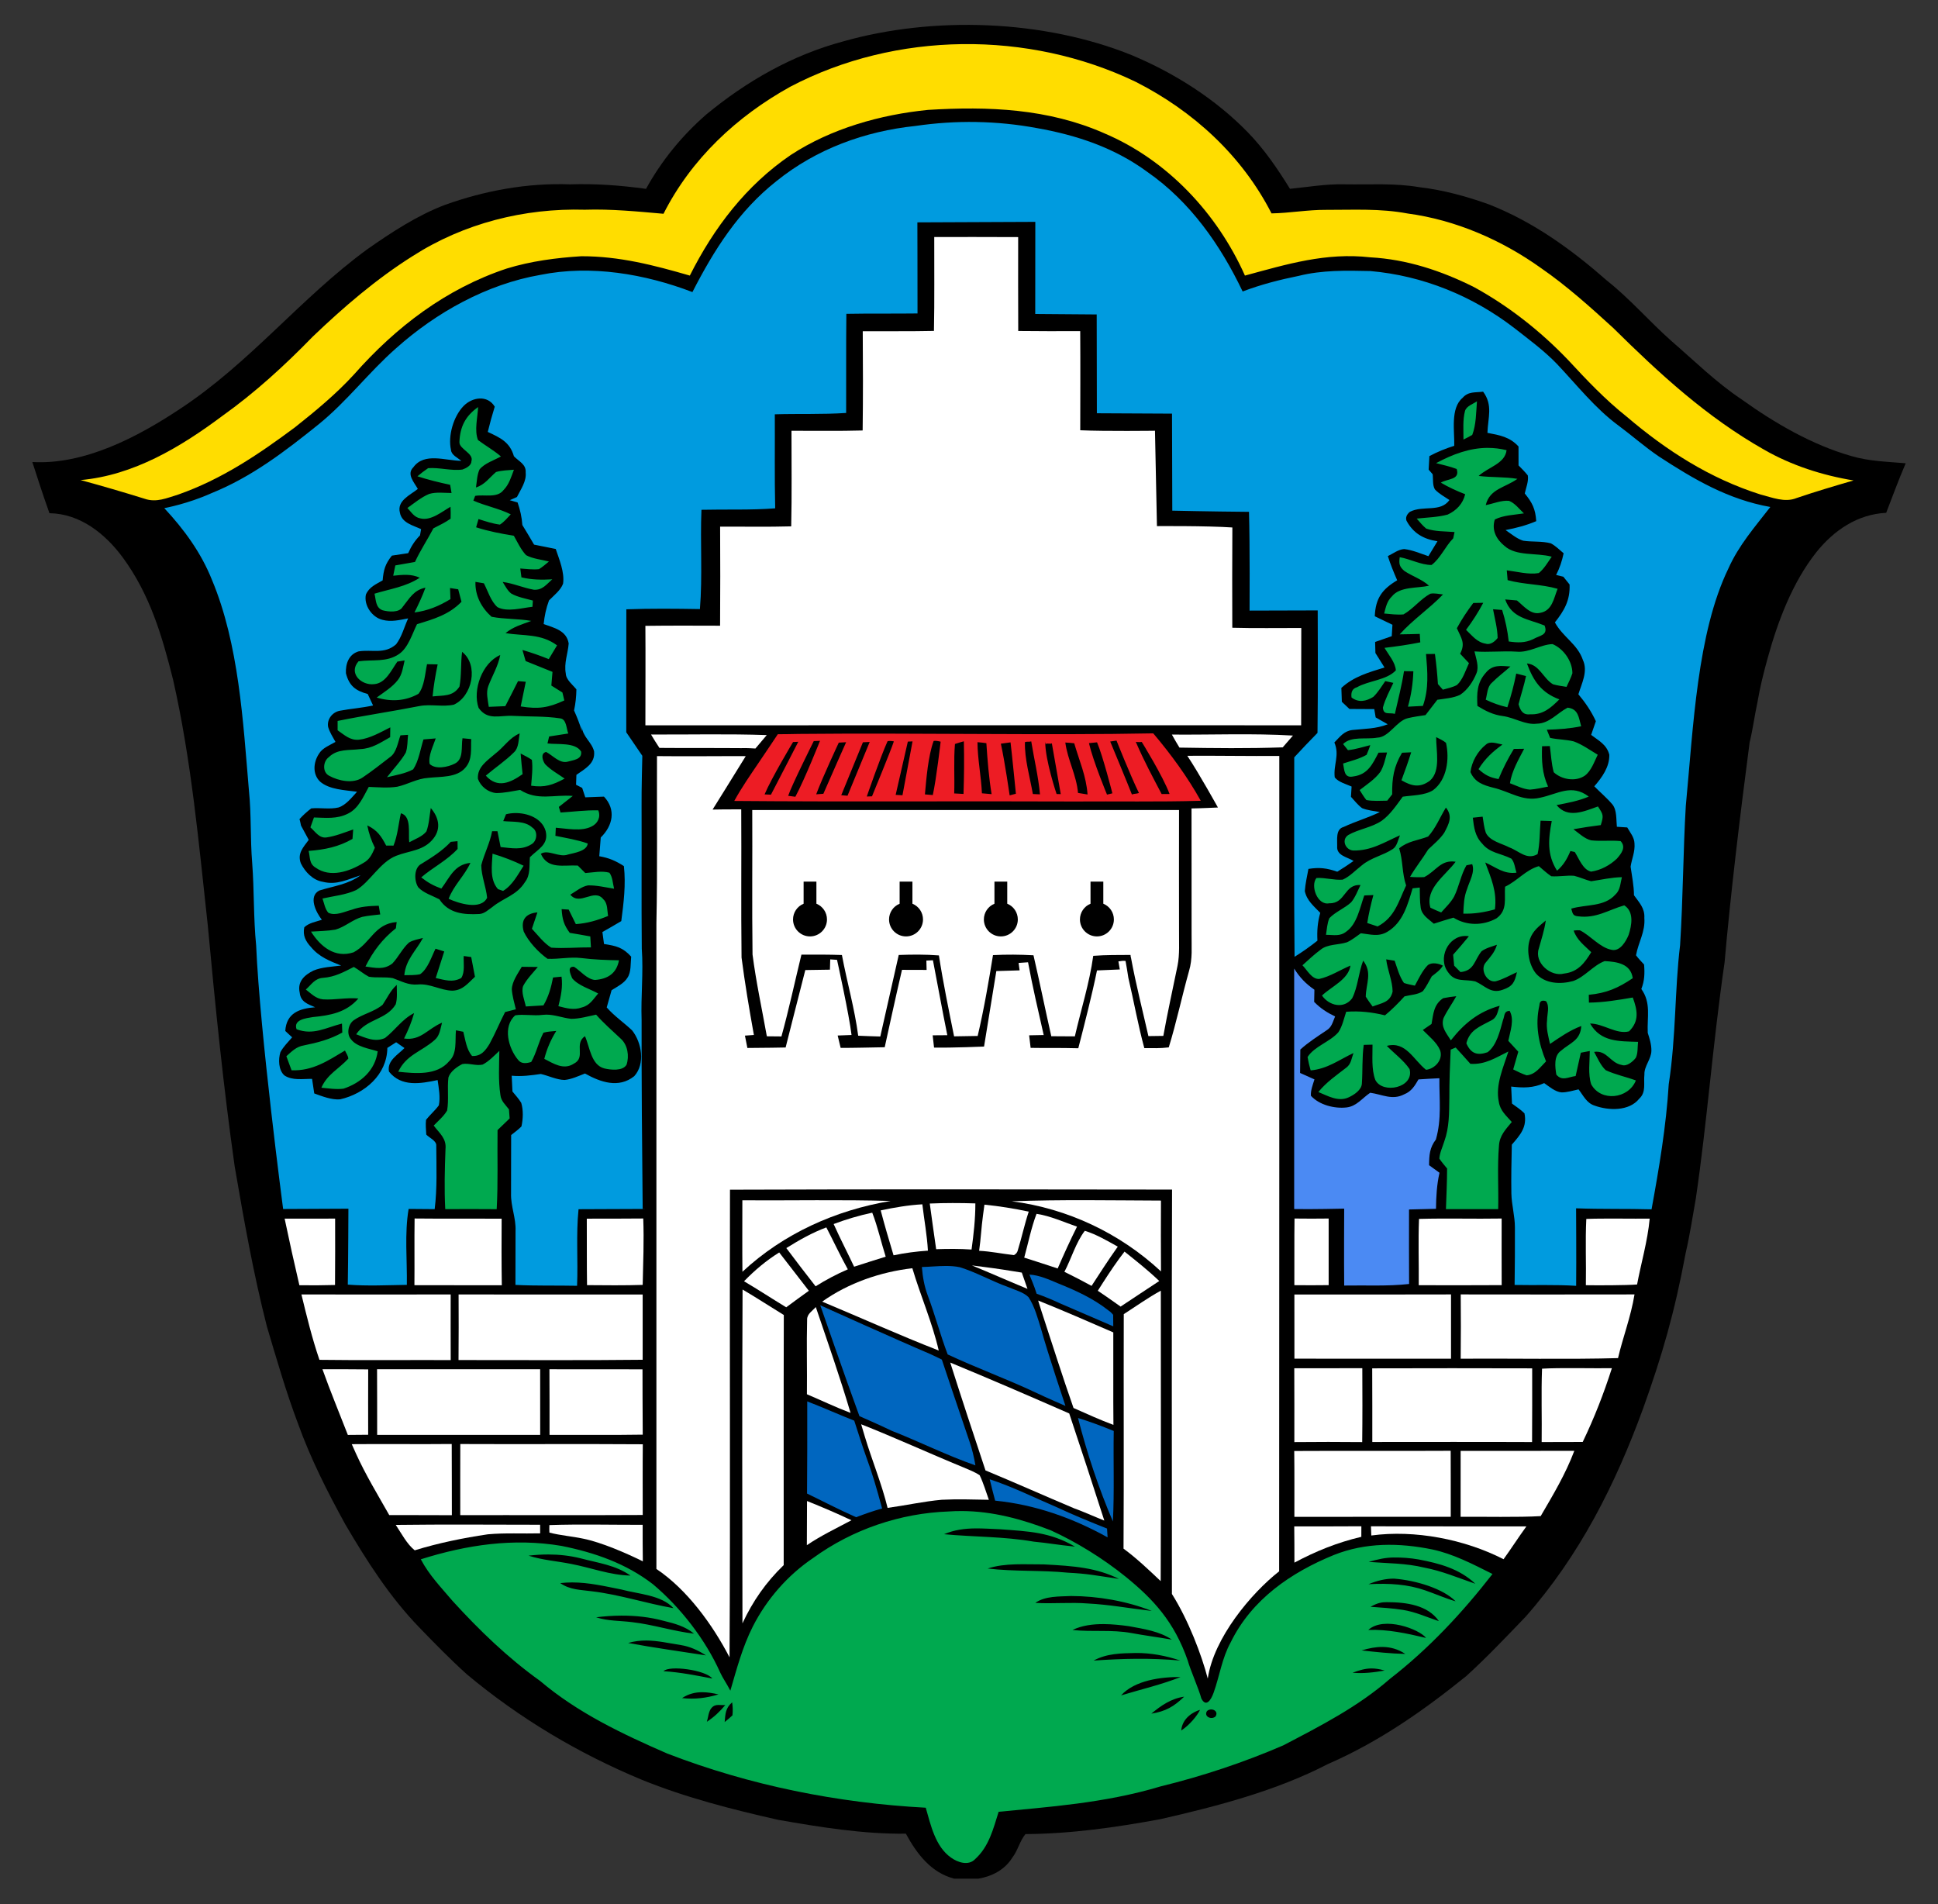 <?xml version="1.0" encoding="UTF-8"?>
<svg width="570pt" height="560pt" version="1.1" viewBox="0 0 570 560" xmlns="http://www.w3.org/2000/svg"><rect x="0" y="0" width="570" height="560" fill="#333333" stroke="none"/><path d="m332.92 16.246c12.552 5.261 24.546 12.87 34.065 22.647 4.893 5.033 8.732 10.692 12.422 16.639 5.351-0.537 10.592-1.452 16.003-1.323 7.509 0.129 14.63-0.418 22.07 0.845 7.091 0.835 13.964 2.715 20.658 5.142 12.979 5.152 23.999 13.129 34.423 22.269 6.843 5.42 12.482 12.005 18.997 17.793 6.873 5.938 13.039 12.084 20.667 17.196 9.767 6.992 20.707 13.377 32.314 16.679 5.261 1.552 10.553 1.641 15.963 2.119-2.168 5.038-3.997 10.064-5.739 14.571-8.454 0.418-15.366 5.142-20.528 11.567-7.042 8.882-11.368 20.369-14.342 31.2-1.174 4.247-2.238 8.484-2.974 12.83-0.855 3.958-1.363 8.006-2.327 11.945-2.844 21.689-5.629 44.869-7.36 64.658-3.608 25.006-5.095 46.64-8.474 69.561-0.955 5.351-1.74 10.622-2.964 15.903-3.282 17.647-6.983 30.308-12.512 45.721-8.175 22.418-18.708 43.274-34.582 61.286-5.679 5.908-11.358 11.905-17.425 17.425-12.681 10.244-25.72 19.365-40.738 25.899-15.187 7.877-32.712 12.442-49.341 16.222-13.099 2.407-26.227 4.287-39.584 4.366-1.641 1.949-2.248 4.834-3.859 6.912-2.228 3.58-5.908 5.5-9.986 6.196h-7.141c-6.823-1.79-10.99-7.33-14.193-13.228-12.472 0.159-25.302-1.929-37.585-4.078-13.546-3.063-27.182-6.534-40.072-11.776-18.599-7.718-36.024-18.092-51.48-31.031-4.873-4.396-9.478-9.1-14.034-13.825-8.683-8.991-15.396-19.514-21.692-30.245-5.242-9.528-10.234-19.365-13.904-29.609-3.541-9.349-6.306-19.007-9.16-28.584-3.968-15.466-6.753-31.28-9.468-47.014-3.342-23.572-5.719-47.213-7.917-70.914-2.675-24.338-4.784-48.327-10.204-72.276-3.252-12.969-6.793-25.044-14.809-35.984-5.162-6.972-12.492-12.87-21.563-13.019-1.936-5.453-3.364-9.849-5.033-15.048 15.277 0.865 30.872-7.3 43.274-15.525 20.757-13.596 35.676-32.782 55.289-47.084 7.052-4.943 14.71-9.956 22.776-13.009 11.796-4.227 24.248-6.505 36.8-6.047 7.599-0.249 14.839 0.298 22.358 1.323 4.575-8.305 10.602-15.675 17.743-21.891 11.885-9.797 25.252-17.445 40.181-21.453 26.507-7.531 59.014-6.467 84.987 4.048z" stroke-width=".995"/><path d="m333.96 24.03c16.96 8.58 31.32 21.71 40.02 38.73 5.37-0.09 10.65-1.08 16.03-1.04 8.21 0.02 15.88-0.45 23.99 1.07 14.09 1.88 27.7 7.8 39.22 16.04 7.51 5.18 14.49 11.45 21.24 17.61 13.73 13.56 27.45 26.2 44.37 35.8 8.08 4.64 17.17 7.56 26.33 9.06-5.61 1.63-11.2 3.29-16.74 5.17-3.5 1.43-7.19-0.17-10.64-1.04-14.8-4.69-27.57-12.85-39.32-22.87-6.32-5.01-11.81-10.81-17.28-16.72-8.06-8.42-17.43-15.82-27.66-21.41-9.58-4.8-19.73-8.16-30.5-8.75-13.07-1.48-24.49 2.02-36.86 5.37-8.14-18.26-22.81-33.99-41.37-41.85-16.48-7.27-34.1-7.97-51.82-6.88-14.02 1.39-28.51 5.48-40.38 13.25-13.15 8.95-22.61 21.39-29.7 35.48-10.61-3.07-20.69-5.7-31.88-5.69-7.38 0.46-14.89 1.44-21.97 3.62-17.82 5.91-32.58 17.18-44.9 31.13-5.25 5.74-11.33 10.77-17.42 15.59-10.8 8.03-21.49 15.24-34.29 19.75-3.35 1.01-6.43 2.46-9.94 1.22-6.24-1.94-12.49-3.77-18.79-5.48 15.57-1.37 29.44-9.71 41.69-18.86 9.67-6.9 18.34-14.84 26.61-23.34 9.05-8.66 18.73-16.98 29.35-23.66 15.04-9.66 32.85-14.16 50.66-13.65 7.79-0.25 15.41 0.52 23.14 1.19 8.2-16.19 21.56-28.66 37.33-37.39 31.04-16.28 69.94-16.58 101.48-1.45z" fill="#fd0"/><path d="m287.16 35.877c-5.975-0.1-11.961 0.293-17.896 1.163-14.88 1.55-29.19 6.771-40.9 16.23-11.11 8.76-18.34 20.199-24.71 32.629-14-5.35-29.87-8.06-44.71-5.06-15.74 2.73-30.639 11.029-42.469 21.599-8.08 7.1-14.38 15.57-22.74 22.34-9.89 7.96-19.73 15.51-31.62 20.3-6.916 3.102-13.482 4.296-13.79 4.371 5.82 6.25 10.81 13.07 14 21.05 7.94 18.91 9.17 41.709 10.89 61.989 0.74 7.1 0.371 14.211 0.961 21.321 0.61 8.06 0.36 16.139 1.16 24.189 1.12 26 7.939 77.571 7.939 77.571l19.2-0.091s-0.05 15.14-0.18 22.33c5.8 0.46 11.57 0.15 17.37 0.07 0.11-7.38-0.71-15.03 0.52-22.33 2.55 0.03 5.111 0.04 7.661 0.06 0.77-6.15 0.509-12.45 0.469-18.64 0.15-1.44-2.09-2.36-2.94-3.29-0.08-1.42-0.239-2.91-0.069-4.34 1.16-1.47 2.649-2.729 3.759-4.25 0.5-2.36-0.02-5.07-0.35-7.44-5.01 1.05-10.679 2.09-14.309-2.49-0.63-3.23 2.639-4.94 4.559-6.93-0.82-0.56-1.639-1.129-2.449-1.699-0.87 0.55-1.73 1.1-2.59 1.66-0.09 7.89-6.68 13.49-13.9 15.13-2.52 0.2-5.251-0.9-7.601-1.74-0.21-1.43-0.419-2.85-0.639-4.28-2.71-0.04-5.8 0.55-8.14-1.02-1.77-1.58-1.82-4.75-1.17-6.85 0.87-1.6 2.26-2.971 3.45-4.351-0.67-0.62-1.35-1.241-2.02-1.871 0.33-5.27 4.15-6.61 8.77-6.97-2.14-0.93-4.249-1.57-4.519-4.27-0.76-3.27 1.379-5.22 4.039-6.52 2.48-1.04 5.5-1.139 8.15-1.469-3.35-1.34-6.489-2.55-8.849-5.42-1.61-1.73-2.501-3.43-2.001-5.84 1.36-1.31 3.401-1.62 5.171-2.21-1.7-2.16-4.08-6.85-0.771-8.6 4.3-1.35 8.4-1.75 12.18-4.5-3.74 1.21-7.081 2.971-11.111 1.931-2.91-0.45-5.229-2.89-6.479-5.43-1.1-2.94 0.73-4.72 2.32-6.91-0.76-1.39-1.52-2.791-2.271-4.191-0.183-0.766-0.229-1.248-0.45-1.9 1.07-1.18 2.22-2.23 3.46-3.16 2.59-0.26 5.48 0.34 8.02-0.27 2.23-0.73 3.899-2.95 5.449-4.63-3.49-0.48-8.13-0.58-10.9-3-2.24-2.19-1.95-5.631-0.34-8.101 0.99-1.76 3.22-2.569 4.9-3.549-0.78-1.41-1.709-2.84-2.159-4.39-0.42-2.24 1.22-4.34 3.39-4.769 3.25-0.63 6.57-0.82 9.82-1.57-0.52-1.12-1.04-2.24-1.57-3.36-3.59-0.97-5.47-2.42-6.41-6.11-0.14-2.77 0.84-5.581 3.74-6.431 3.98-0.62 7.6 0.931 11.02-2.079 1.67-2.18 2.401-5.13 3.541-7.62-2.5 0.47-4.991 1.109-7.531 0.429-3.09-0.73-5.55-4.29-4.9-7.43 1-2.28 2.931-3.001 4.931-4.181 0.27-3.13 0.76-4.829 2.72-7.279 1.6-0.23 3.2-0.471 4.79-0.721 0.92-2.08 1.909-3.61 3.479-5.24 0.11-0.61 0.221-1.22 0.321-1.83-2.36-1.1-5.67-1.811-6.23-4.821-0.94-3.56 3.039-5.191 5.269-7-1.05-1.9-3.4-4.339-1.32-6.369 3.25-4.49 9.49-1.9 14.13-1.9-1.07-0.87-2.95-1.701-3.06-3.201-0.93-4.17 0.741-9.899 3.731-12.949 2.56-2.6 7.009-3.28 9.139 0.22-0.76 2.46-1.439 4.93-2.049 7.43 3.66 1.72 6.48 2.95 7.69 7.16 1.49 1.55 3.62 2.34 3.46 4.769 0.27 2.61-1.451 4.96-2.571 7.22-0.7 0.31-1.409 0.62-2.109 0.93 0.76 0.23 1.53 0.449 2.3 0.669 0.76 2.21 1.24 4.291 1.4 6.631 1.16 1.91 2.33 3.83 3.45 5.77 2.12 0.41 4.249 0.839 6.369 1.279 1.05 3.13 2.641 6.871 2.161 10.201-0.69 1.93-2.73 3.479-4.14 4.929-0.85 2.28-1.32 4.531-1.57 6.951 3.09 1.13 6.729 1.88 7.359 5.7-0.23 3.08-1.42 5.69-0.85 8.88 0.06 1.79 2.06 3.3 3.12 4.63-0.04 2.11-0.24 4.129-0.69 6.199 0.88 1.98 1.68 3.98 2.3 6.05-0.01-0.47-0.019-0.929-0.029-1.399 0.23 3.15 2.92 4.56 3.62 7.38 0.37 3.62-2.7 5.12-5.2 6.91-0.03 0.97-0.07 1.939-0.1 2.909l1.799 0.93c0.3 0.92 0.601 1.84 0.911 2.77 1.83-0.08 3.669-0.149 5.499-0.209 3.62 3.84 2.591 8.581-0.949 12.021-0.14 1.84-0.281 3.679-0.431 5.509 2.86 0.5 4.821 1.341 7.241 2.911 0.6 5.45-0.06 10.769-0.771 16.169-1.84 1.09-3.68 2.171-5.55 3.211 0.15 1.17 0.31 2.34 0.47 3.52 3.6 0.57 5.491 0.979 7.991 3.719-0.21 1.97 0.05 4.511-1.09 6.201-0.99 1.65-3.09 2.679-4.67 3.669-0.47 1.7-0.941 3.39-1.431 5.07 2.24 2.57 5.041 4.441 7.481 6.771 2.83 3.58 3.899 9.85 0.609 13.45-4.59 3.66-9.93 1.75-14.49-0.79-1.9 0.74-3.98 1.72-6.01 1.9-2.31-0.04-4.7-1.251-6.97-1.761-2.89 0.42-5.639 0.78-8.569 0.51 0.07 1.55 0.14 3.101 0.22 4.641 0.89 1.09 1.87 2.15 2.59 3.35 0.64 2.18 0.54 4.72 0.06 6.93-0.92 0.93-1.999 1.72-3.029 2.53-0.05 5.73 9e-3 11.45-0.031 17.18-0.11 3.79 1.48 7.21 1.32 11-0.03 5.3-0.039 10.601-0.029 15.891 6.04 0.31 12.079 0.129 18.129 0.259 0.31-7.49-0.329-15.059 0.431-22.519 3.155-0.01 5.542-0.022 9.564-0.04v-4e-3h1.113c3.271-0.014 7.842-0.032 8.187-0.034-0.191-18.518-0.348-37.036-0.316-55.553-0.24-7.02 0.561-13.99 0.051-21-0.13-13.99-2e-5 -28-0.06-42-0.05-4.32 0.22-14.721 0.22-14.721l-4.72-6.917s-0.011-25.675 0.019-36.165c7.21-0.26 14.43-0.189 21.64-0.069 0.79-9.69 0.06-19.48 0.45-29.2 7.09-0.17 14.63 0.129 21.69-0.431-0.21-9.22-0.06-18.44-0.11-27.65 7-0.21 13.991 0.07 20.981-0.4 0.04-9.72-0.05-19.439 0.06-29.149 6.98-0.13 13.95-0.021 20.93-0.111 0.01-9.1-0.041-26.788-0.041-26.788l34.688-0.148-0.025 27.088 18.079 0.141 0.051 29.06 22.099 0.11 0.081 28.531s11.091 0.258 22.56 0.35c0.29 9.68 0.17 29.049 0.17 29.049l20.041-0.056s0.12 24.336-0.06 36.016c-2.32 2.36-4.591 4.759-6.841 7.189 0.02 19.56-0.109 39.12 0.091 58.67 2.35-1.46 4.569-3.029 6.729-4.749-0.15-2.87 0.041-5.41 0.831-8.18-1.9-1.99-3.931-3.561-4.541-6.391 0.15-2.19 0.671-4.36 1.061-6.53 3.22-0.52 5.43-0.24 8.49 0.82 1.64-1 3.22-2.06 4.79-3.16-1.77-1.14-5.051-1.55-4.821-4.28 0.07-1.9-0.529-5.07 1.891-5.72 3.48-1.63 7.19-2.69 10.66-4.38-1.73-0.32-3.59-0.49-5.229-1.15-1.23-0.92-2.241-2.2-3.271-3.34 0.06-1.01 0.13-2.021 0.19-3.021-1.59-0.71-3.85-1.28-4.96-2.689-0.45-3.69 1.51-6.52-0.11-10.27 1.66-1.67 2.78-3.349 5.3-3.669 3.58-0.38 6.99-0.32 10.4-1.68-1.18-0.68-2.361-1.35-3.551-2.02-0.13-0.82-0.27-1.63-0.41-2.44-2.43 0-4.869-0.01-7.299-0.04-0.75-0.71-1.5-1.411-2.24-2.111-0.05-1.36-0.091-2.73-0.141-4.09 3.66-3.35 8.06-4.58 12.69-6-0.88-1.43-1.769-2.86-2.679-4.27-0.03-1.08-0.051-2.16-0.081-3.24 1.63-0.57 3.25-1.139 4.89-1.699 0.06-1.12 0.131-2.24 0.201-3.36-1.74-0.82-3.46-1.659-5.19-2.499 0.21-5.3 2.179-7.951 6.589-10.581-1.02-2.33-1.98-4.68-2.749-7.11 1.49-0.72 3.131-1.99 4.811-2.07 2.43 0.27 4.809 1.32 7.119 2.09 0.88-1.46 1.76-2.93 2.66-4.39-4.09-0.61-7.13-2.36-9.11-6.05-0.3-0.94 0.041-1.81 1.011-2.61 3.93-2 8.939 0.28 11.629-3.46-1.42-0.97-3.11-1.85-4.28-3.13-0.75-1.25-0.469-3.059-0.659-4.459-0.39-0.45-0.791-0.901-1.181-1.351 0.07-1.33 0.15-2.65 0.22-3.98 2.36-1.26 4.761-2.231 7.311-3.031 0.12-4.24-1.191-11.049 2.439-14.089 1.72-1.97 3.7-1.511 6.05-1.831 2.94 3.99 1.42 7.59 1.27 12.11 3.6 0.69 6.561 1.181 9.141 4.011-0.01 1.86-0.01 3.709 0.01 5.569 0.95 0.96 1.89 1.89 2.72 2.94 0.29 1.73-0.531 3.62-0.891 5.31 2.21 2.7 3.141 4.55 3.371 8.14-2.91 1.25-5.91 2.021-9.021 2.621 1.63 1.1 3.3 2.55 5.18 3.13 2.66 0.41 5.56 0.069 8.15 0.779 1.37 0.73 2.57 1.921 3.75 2.921-0.48 2.28-1.15 4.309-2.21 6.379 0.71 0.17 1.421 0.34 2.121 0.51 0.61 0.77 1.23 1.53 1.84 2.29 0.19 4.64-1.56 7.66-4.32 11.15 2.43 4.41 6.609 6.32 8.229 11.03 1.56 3.35-0.34 6.89-1.32 10.11 2.08 2.48 3.78 4.979 5.14 7.919-0.47 1.34-0.93 2.681-1.39 4.021 2.28 1.75 4.57 2.83 5.35 5.84 0.08 3.59-2.159 6.69-4.419 9.28 1.75 1.79 3.709 3.419 5.329 5.339 1.36 1.68 1.091 4.49 1.311 6.56 1.02 0.07 2.03 0.131 3.05 0.201 0.85 1.49 2.07 2.91 2.13 4.67 0.21 2.49-0.8 4.52-1.14 6.87 0.38 2.81 0.979 5.539 0.989 8.399 1.55 2.16 3.22 3.811 3.05 6.681 0.31 4.12-1.769 7.129-2.449 10.979 0.71 0.97 1.56 1.84 2.37 2.72 0.21 2.57 0.15 4.779-0.81 7.189 2.94 4.13 1.66 8.181 1.89 12.911 0.56 1.74 1.091 3.39 1.071 5.24-0.01 2.44-2.161 4.58-2.051 6.96-0.29 2.64 0.581 5.21-1.529 7.16-2.98 3.74-9.071 3.51-13.141 2.02-2.32-0.73-3.299-2.95-4.699-4.769-1.63 0.34-3.361 0.919-5.04 0.889-1.84-0.17-3.6-1.709-5.07-2.729-3.29 1.49-6.2 1.419-9.71 1.02 0.08 1.66 0.16 3.329 0.24 5 1.24 0.9 2.581 1.781 3.671 2.871 0.83 4.05-1.261 6.37-3.721 9.21-0.11 4.78-0.21 9.57-0.13 14.36 0.07 3.38 1.04 6.611 1.04 10 0.03 5.63-0.019 11.27-0.089 16.9 6.04 0.13 12.06-0.131 18.1 0.259 0.08-7.34-0.019-22.8-0.019-22.8 7.303 0.287 15.138 0.094 22.194 0.3 2.227-12.18 4.299-24.452 5.055-36.779 2.181-14.172 1.734-27.802 3.34-40.91 0.893-14.147 0.891-27.801 1.68-40.96 2.208-23.093 3.317-50.799 12.501-69.76 3.07-6.9 7.799-12.259 12.359-18.149-12.38-2.2-22.47-8.13-32.83-14.89-4.15-2.83-7.879-6.13-11.909-9.12-6.71-4.92-12.311-12.03-18.021-18.06-3.71-3.85-8.23-7.19-12.45-10.49-12.29-9.48-26.96-15.491-42.46-16.831-7.09-0.16-14.16-0.299-21 1.411-5.64 1.14-11.141 2.55-16.531 4.6-6.53-13.69-15.429-26.41-28.009-35.15-9.66-7.12-20.77-10.829-32.48-12.899-5.895-1.1-11.859-1.693-17.834-1.793zm-98.131 319.68c1.1e-4 0.011-1.2e-4 0.022 0 0.034h0.628v-0.037z" fill="#009bdf"/><path d="m274.78 69.7c8.23 0.01 16.45-0.02 24.68 0.03 0.01 9.2-0.04 18.41 0.02 27.61 6.08 0.08 12.15 0.06 18.23 0.04 0.07 9.72 0.02 19.44 0.01 29.16 7.32 0.33 21.98 0.14 21.98 0.14l0.58 28.05s14.77-0.11 22.18 0.4c-0.06 9.83-0.05 19.66-0.02 29.49 6.76 0.19 13.53 0.05 20.29 0.07-0.05 9.54 0 19.08-0.04 28.62-64.28-0.01-128.58-0.03-192.87 0.01 0-9.75 0.07-19.51 0-29.26 7.32-0.1 14.65-0.06 21.97-0.04 0.06-9.71 0.07-19.42 0.01-29.13 6.97-0.04 13.94 0.11 20.91-0.09 0.21-9.36 0.07-18.74 0.08-28.11 6.98-0.02 13.96 0.11 20.93-0.09 0.13-9.72 0.1-19.46 0.03-29.18 6.98-0.05 13.96 0.05 20.94-0.1 0.19-9.21 0.06-18.42 0.09-27.62z" fill="#fff"/><g fill="#237801"><path d="m434.4 118.02c-1.15 0.8-3.05 1.371-3.51 2.811-0.71 2.68-0.44 5.689-0.46 8.439 0.88-0.42 1.74-0.869 2.58-1.359 1.17-3.02 1.13-6.681 1.39-9.891zm-293.76 1.68c-4e-5 9.2e-4 4e-5 2e-3 0 3e-3 1e-3 -8.2e-4 2e-3 -2e-3 3e-3 -3e-3zm0 3e-3c-3.708 2.61-5.347 5.749-5.517 10.298-0.1 2.12 4.359 3.319 3.519 5.689 0.01 1.24-1.619 2.049-2.629 2.399-3.3 0.45-6.76-0.66-10.1-0.4-1.09 0.74-2.129 1.531-3.139 2.391 3.16 1.02 6.37 1.81 9.62 2.501 0.14 0.8 0.27 1.6 0.41 2.41-2.13-0.01-4.511-0.34-6.561 0.27-2.32 0.96-4.379 2.69-6.419 4.14 1.2 1.26 1.989 2.73 3.819 3.06 3.09 0.78 6.321-1.969 8.861-3.419 0.04 1.16 0.089 2.34 0.029 3.499-1.56 1.13-3.36 1.96-5.06 2.84-1.75 3.34-3.84 6.459-5.42 9.889-1.93 0.34-3.85 0.681-5.78 1.021-0.21 1.01-0.41 2.019-0.62 3.029 2.74-0.28 5.201-0.6 7.811 0.59-4.21 2.71-8.632 3.259-13.321 4.699 0.47 1.82 0.28 4.091 2.38 4.871 1.71 0.46 4.871 0.81 5.921-1 2.06-2.55 3.2-4.91 6.69-5.65-0.9 2.51-2.05 4.911-3.23 7.301 3.99-0.53 7.18-1.86 10.589-3.93-0.04-1.08-0.09-2.171-0.13-3.261 0.8 0.12 1.601 0.251 2.401 0.371 0.32 1.22 0.65 2.449 0.97 3.669-3.66 3.81-8.2 5.101-13.09 6.601-1.4 2.84-2.581 6.93-5.281 8.77-3.66 2.51-7.759 1.55-11.909 2.14-3.09 3.52 0.869 7.169 4.579 6.719 3.42-0.25 5.101-4.17 6.841-6.63 0.71-0.12 1.42-0.24 2.13-0.35-0.47 2.01-0.681 4.09-1.991 5.77-1.59 2.07-4.12 3.61-6.22 5.15 4.22 1.27 8.42 1.07 12.29-1.1 1.79-2.27 1.921-5.97 2.521-8.71l3.119 0.06c-0.65 3.12-1.18 6.25-1.49 9.42 3.12-0.36 5.98 0.13 7.91-2.9 0.63-3.33 0.331-6.83 0.771-10.21 4.95 3.87 3 13.07-2.42 15.53-3.25 0.73-6.821-0.23-10.131 0.41-7.99 1.58-16.09 2.75-24.06 4.38v2.749c2.01 1.37 3.631 3.01 6.261 2.77 3.18-0.33 6.4-2.21 9.23-3.63-0.02 0.96-0.03 1.93-0.04 2.89-2.88 1.62-5.321 3.34-8.741 3.499-3.36 0.44-6.711-0.16-9.311 2.38-1.73 1.26-1.939 4.45 0.141 5.48 2.75 1.51 7.061 2.41 9.831 0.48 2.76-1.86 5.409-3.95 8.049-5.99 1.91-1.3 2.3-4.341 3.06-6.391 0.74-0.05 1.48-0.099 2.229-0.149-0.18 1.72-0.089 3.62-0.669 5.25-1.51 2.6-3.7 4.83-5.519 7.22 2.53-0.6 5.389-1.07 7.699-2.32 1.66-2.5 2.121-5.949 3.031-8.799l3.599-0.3c-0.74 2.28-2.25 5.08-1.78 7.51 1.73 1.7 5.36 0.919 7.28-0.041 2.81-1.26 1.94-4.999 2.38-7.519 0.85 0.08 1.709 0.169 2.559 0.249-0.15 3.02 0.411 6-1.739 8.44-2.53 2.97-7.329 2.55-10.859 2.96-3.37 0.21-5.98 1.909-9.16 2.609-2.72 0.42-5.62 0.151-8.37 0.051-1.61 2.89-2.972 6.339-6.132 7.869-3.26 1.64-6.489 1.211-9.989 1.121-0.35 0.97-0.69 1.939-1.04 2.909 1.38 1.21 2.58 3.241 4.68 2.971 2.68-0.37 5.35-1.47 7.9-2.35-0.07 0.93-0.131 1.849-0.201 2.779-4.1 2.36-8.22 3.17-12.899 3.53 0.47 1.93 0.121 3.76 2.041 4.91 4.3 3.08 9.961 1.141 14.03-1.359 1.9-1.01 2.589-2.601 3.409-4.481-1.06-2.15-1.77-4.21-2.229-6.57 2.92 1.4 4.09 3.12 5.55 5.93 0.72 0 1.439 0.01 2.159 0.01 1.24-3.08 1.441-6.3 2.171-9.51 3.22 0.84 2.11 6.08 2.459 8.53 1.65-0.92 3.91-1.69 5.06-3.22 0.78-2.16 0.9-4.59 1.27-6.85 2.29 2.66 3.111 5.91 0.841 8.89-2.86 3.72-6.96 3.569-11.001 5.149-4.8 1.88-7.74 7.741-11.76 10.071-3.04 1.43-6.669 1.759-9.929 2.499 0.48 1.35 0.74 3.111 1.73 4.191 2.12 1.02 4.78-0.351 6.91-0.901 2.57-0.94 5.2-1.099 7.91-1.169 0.15 0.86 0.299 1.709 0.439 2.559-1.76 0.21-3.56 0.341-5.3 0.721-2.78 0.76-5.13 2.99-7.9 3.75-2.35 0.41-4.78 0.42-7.16 0.58 2.76 4.39 7.03 7.909 12.52 6.089 5.09-2.74 6.058-8.359 12.668-8.909-0.08 0.61-0.15 1.23-0.23 1.84-3.96 3.15-6.7 6.74-8.95 11.25 2.89 0.38 5.38 1.069 7.91-0.891 1.77-1.84 2.961-4.439 4.881-6.149 1.19-0.78 2.789-0.97 4.129-1.37-2.06 3.82-5.07 6.38-5.49 10.96 1.53-0.05 3.151 0.05 4.651-0.29 2.27-1.58 3.319-5.09 4.529-7.5 0.85 0.27 1.701 0.53 2.561 0.8-0.83 2.61-1.671 5.209-2.501 7.819 2.66 0.57 4.91 1.41 7.5 0 1.15-1.74 0.629-4.45 0.729-6.47 0.73 0.1 1.47 0.2 2.2 0.3 0.37 1.93 0.74 3.871 1.11 5.801-2.08 1.91-3.55 3.99-6.65 4.09-3.52-0.08-6.52-2.151-10.16-1.821-2.79 0.26-4.839-0.979-7.339-1.859-2.3-0.45-4.75-0.02-7.061-0.42-1.55-0.82-2.899-2.01-4.419-2.88-3.02 1.53-5.56 2.95-9.06 3.209-2.43 0.16-3.371 1.95-5.061 3.439 1.66 1.24 2.881 2.67 5.061 2.89 3.47 0.22 6.909-0.579 10.399-0.259-3.57 4.13-8.258 4.97-13.418 5.47-1.92 0.33-5.779 0.72-4.759 3.58 4.95 1.86 8.629-0.49 13.349-1.67 0.03 0.88 0.07 1.76 0.1 2.64-3.58 2.01-7.32 2.981-11.31 3.781-2.22 0.36-3.55 1.76-5.14 3.18l1.529 4.14c6.21 0.23 10.65-2.79 15.71-5.81 0.32 0.76 0.95 1.549 0.98 2.379-2.76 3.01-6.21 4.6-7.92 8.55 2.12 0.2 4.4 0.57 6.52 0.28 5.12-1.7 9.31-5.389 10.04-10.979-2.52-0.81-6.16-1.3-7.83-3.52-1.4-1.56-0.86-4.461 0.8-5.631 2.58-1.82 6.09-2.5 8.48-4.54 1.37-2.01 2.29-4.19 4.16-5.84-0.01 1.85 0.229 3.93-0.311 5.72-2.82 4.65-8.46 4.129-11.629 8.799 2.77 1.04 5.52 2.42 8.48 1.1 3.02-2.34 5.029-5.55 8.559-7.33-0.72 2.61-1.739 5.051-2.949 7.471 4.92 0.73 6.96-2.901 11.169-4.651-0.52 1.79-0.64 3.791-2.15 5.071-3.83 3.43-8.38 4.319-10.73 9.359 4.98 0.5 11.35 1.201 14.96-3.089 2.44-2.29 1.7-6.04 2.01-9.1 0.72 0.14 1.441 0.289 2.161 0.429 0.63 2.43 0.909 5.151 2.569 7.121 2.62 0.14 3.93-1.541 5.15-3.561 1.68-3.04 2.979-6.279 4.579-9.359 1.06-0.27 2.111-0.54 3.161-0.81-0.47-1.92-1.041-3.9-1.191-5.87 0.07-2.32 1.8-4.662 2.93-6.631 1.58 0.02 3.151 0.041 4.721 0.051-1.48 1.78-3.221 3.54-4.311 5.59-0.66 1.81 0.411 4.179 0.781 6.029 1.73-0.11 3.46-0.229 5.18-0.319 1.52-2.58 2.26-5.29 2.83-8.2 0.83-0.08 1.66-0.16 2.49-0.25 0.41 3-0.18 5.791-0.92 8.681 2.37 0.6 4.5 1.249 6.92 0.369 2.36-0.61 3.3-2.37 4.78-4.1-2.42-1.33-5.869-2.32-7.649-4.479-0.44-1.14-1.651-3.519 0.549-3.379 1.93 1.23 3.81 3.679 6.16 3.879 3.78-0.28 6.341-1.919 7.061-5.779-3.72-0.06-7.39-0.201-11.08-0.661-3.39-0.4-6.57 0.37-9.93 0.22-2.66-1.88-5.629-5.06-7.009-8.02-0.96-3.41 0.6-5.329 4.03-5.629-0.52 1.61-1.06 3.219-1.62 4.819 1.76 1.88 3.469 4.19 5.679 5.55 3.87 0.29 7.8-0.121 11.681-0.081-0.06-1.07-0.13-2.14-0.19-3.22-2.01-0.36-4.02-0.73-6.04-1.05-1.77-2.39-2.191-4-2.391-6.97 0.69 0.04 1.38 0.09 2.08 0.13 0.7 1.42 1.401 2.84 2.101 4.27 3.36-0.23 6.379-1.119 9.489-2.399-0.29-1.58-0.099-3.72-1.359-4.86-2.72-3.5-6.85 2.04-9.76-1.4 1.61-0.94 3.33-2.41 5.21-2.731 2.54-0.06 5.16 0.58 7.67 0.98-0.38-1.49-0.42-3.45-1.38-4.71-2.2-0.63-4.83-0.06-7.09 0.1-0.73-0.73-1.46-1.47-2.2-2.2-4.11-0.24-8.81 1.22-10.871-3.45 2.08-1.43 5.441 1.201 7.981 0.201 1.76-0.47 5.59-0.96 5.81-3.24-3.04-1.09-6.34-1.6-9.51-2.26 0.04-0.79 0.08-1.59 0.12-2.38 3.26 0.24 7.57 1.181 10.55-0.379 1.81-0.87 2.739-2.82 1.939-4.73-3.7-0.09-7.419 0.41-11.099 0.64-0.17-0.55-0.34-1.101-0.5-1.651 1.38-1.07 2.749-2.14 4.109-3.23-5.69-0.46-10.33 1.52-15.5-1.77-2.3 0.39-4.679 0.92-7.019 0.92-2.39-0.19-4.571-1.92-5.391-4.17-0.27-3.48 2.78-5.38 5.07-7.38 2.71-2.07 4.15-4.68 7.21-5.99-0.33 1.75-0.24 4.221-1.63 5.521-2.53 2.54-5.589 4.569-8.329 6.899 3.46 3.87 7.26 2.069 10.819-0.431-0.23-2.02-0.41-4.039-0.57-6.069 1.11 0.59 2.27 1.149 3.3 1.859 0.32 2.49-0.03 5.111-0.22 7.601 4.02 0.61 6.39-0.23 9.86-2.09-1.93-1.34-4.15-2.56-5.78-4.28-0.71-1.06-1.419-3.09 0.321-3.56 2.01 1.05 3.979 3.489 6.369 2.859 1.66-0.48 4.25-0.63 3.94-2.95-1.7-2.84-7.052-2.01-9.902-2.41 0.16-0.68 0.332-1.361 0.492-2.041 1.88-0.29 3.759-0.579 5.629-0.879-0.58-1.4-0.489-4.16-2.319-4.44-4.52-0.7-9.232-0.491-13.812-0.741-3.98-0.26-7.549 1.51-10.25-2.36-1.84-5.24 1.049-13.249 6.369-15.539-0.63 3.3-2.34 6.059-3.51 9.139-0.73 1.93-0.129 4.111 0.141 6.101 1.62-0.07 3.239-0.131 4.859-0.201 1.27-2.44 2.511-4.899 3.741-7.359 0.76 0.06 1.519 0.129 2.279 0.189-0.5 2.42-1 4.831-1.49 7.251 5.21 0.84 8.099 0.419 12.829-1.761-0.19-0.78-0.37-1.559-0.56-2.339-1.08-0.68-2.169-1.361-3.259-2.041 0.12-1.34 0.23-2.679 0.34-4.019-2.64-1.04-5.27-2.1-7.9-3.18-0.31-1.09-0.62-2.171-0.94-3.261 2.64 0.77 5.19 1.661 7.74 2.691 0.81-1.35 1.63-2.7 2.44-4.05-4.73-3.5-9.681-2.72-15.151-3.59 2.25-1.9 4.9-2.579 7.57-3.599-3.86-0.69-7.852-0.46-11.682-1.22-2.96-2.63-4.879-6.22-4.739-10.26 0.83 0.14 1.66 0.279 2.48 0.419 1.17 2.25 2.069 5.351 4.009 7.021 2.88 1.5 7.171 0.22 10.28-0.11l0.12-1.831c-2.09-0.59-4.44-0.98-6.35-2.06-1.11-0.83-1.8-2.28-2.54-3.42 3.16 0.41 6.06 1.751 9.18 2.291 2.56 0.16 3.69-1.57 5.41-3.06-3.08 0.18-6.05 0.15-9.06-0.58-0.11-0.87-0.22-1.73-0.34-2.6 1.81 0.12 3.7 0.389 5.5 0.189 1.05-0.64 1.99-1.48 2.93-2.25-2.19-0.57-4.741-0.779-6.731-1.869-1.51-1.61-2.509-3.79-3.589-5.7-3.76-0.62-7.47-1.32-11.101-2.49 0.24-0.81 0.47-1.62 0.7-2.42 2.11 0.66 4.1 1.349 6.3 1.629 1.21-0.77 2.209-1.969 3.189-3.019-3.53-1.76-7.419-2.45-11-4.04l0.53-1.39c2.77-0.48 6.49 0.74 8.35-1.72 1.62-1.61 2.26-3.891 3.05-5.971-1.73 0.15-3.59 0.181-5.26 0.671-1.99 1.69-3.279 3.72-5.899 4.54 0.26-1.71 0.3-3.69 1.04-5.29 1.49-1.83 4.29-2.7 6.3-3.82-2.11-1.82-4.53-3.17-6.75-4.83-1.12-2.869-0.091-6.689 0.04-9.728zm297 12.016c-5.349-5e-3 -10.365 1.866-15.262 4.491 2.01 0.52 4.12 0.98 6.06 1.72 1.04 3.27-2.66 2.781-4.66 4.021 2.3 1.35 4.67 2.45 7.16 3.4-0.68 2.81-2.561 4.79-5.161 5.99-2.93 0.79-6.1 0.839-9.1 1.179 0.88 1.01 1.759 2.09 2.799 2.94 2.58 0.9 5.611 0.791 8.331 1.011-0.13 0.61-0.26 1.23-0.39 1.85-2.31 2.32-3.811 5.98-6.381 7.84-3.13-0.01-6.25-1.75-9.35-2.29-0.29 1.91-0.1 2.819 1.39 4.069 2.37 1.57 5.071 2.38 7.231 4.32-3.45 0.79-8.571 0.171-10.931 3.151-1.47 1.41-1.769 3.15-2.279 5.02 1.87 0.16 3.82 0.439 5.7 0.259 2.84-1.6 4.991-4.51 7.871-6.07 1.19-0.27 2.55 0.111 3.75 0.201-4.02 4.2-8.871 7.409-12.741 11.739 1.97-0.02 3.93-0.069 5.9-0.129 0.05 0.83 0.101 1.65 0.151 2.48-3.48 0.71-6.99 1.199-10.51 1.619 1.15 2 3.16 4.241 3.33 6.611-2.71 2.92-8.001 3.01-11.451 4.981-1.29 0.37-1.819 1.37-1.589 3 2.07 1.61 4.33 1.119 6.39-0.161 1.39-1.32 2.44-3.079 3.53-4.649 0.79 0.18 1.59 0.35 2.38 0.52-1.1 2.35-2.41 4.75-3.07 7.26 0.14 2.34 1.85 1.4 3.52 1.85 0.93-4.19 2.041-8.31 2.681-12.56 0.92 0.01 1.829 0.03 2.749 0.04-0.12 3.64-0.621 6.911-1.591 10.411 1.47-0.07 2.93-0.15 4.4-0.23 1.8-5.04 1.36-10.041 0.92-15.261 0.87 0 1.741-0.011 2.621-0.021 0.4 2.95 0.69 5.891 0.88 8.861 0.48 0.55 0.969 1.099 1.449 1.649 1.38-0.39 2.871-0.69 4.141-1.37 1.75-1.58 2.559-4.349 3.539-6.439-0.87-0.92-1.74-1.841-2.6-2.761 1.63-3.13 0.341-4.56-0.959-7.5 1.41-2.62 3.04-5.06 4.83-7.43 0.98-0.01 1.951-0.03 2.931-0.05-1.48 2.81-3.161 5.41-5.061 7.95 1.79 1.68 3.211 3.681 5.801 4.071 1.35 0.45 2.699-0.66 3.489-1.67-0.04-2.82-0.839-5.681-1.349-8.451 0.89 0.07 1.779 0.141 2.669 0.201 0.97 3.06 1.591 6.08 1.951 9.27 2.55 0.37 4.779 0.471 7.159-0.669 1.94-1.13 4.511-1.111 3.381-4.021-4.75-1.95-9.62-2.08-11.59-7.67 1.15 0.09 2.31 0.19 3.46 0.3 1.98 1.59 4.039 4.33 6.889 3.63 3.5-0.63 3.95-4.299 5.07-7.059-4.83-1.39-9.85-1.22-14.7-2.55-0.08-0.96-0.169-1.92-0.249-2.88 3.02 0.37 6.399 1.32 9.419 0.8 1.56-1.25 2.67-3.191 3.8-4.811-4.49-1.23-10.469-0.059-13.919-3.199-2.39-1.93-3.81-4.67-2.82-7.74 2.53-1.29 5.769-1.35 8.559-1.8-1.33-1.24-2.66-3.03-4.38-3.69-2.23-0.22-4.67 0.85-6.85 1.26 1.17-4.84 5.689-5.1 9.319-7.73-3.79-0.62-7.599-0.39-11.399-0.85 2.77-2.6 7.75-3.581 8.21-7.581-1.865-0.46-3.685-0.669-5.468-0.671zm18.987 57.712c-3.5 0.11-6.81 2.569-10.57 2.219-4.14-0.26-8.25 0.24-12.39-0.07 0.43 1.97 1.401 4.47 0.601 6.4-0.98 2.42-2.601 4.9-4.811 6.36-2.01 0.97-4.509 1.13-6.709 1.46-1.17 1.5-2.321 3-3.481 4.51-1.72 0.26-3.471 0.499-5.161 0.899-3.36 0.75-5.52 5.651-9.07 5.741-3.17 0.59-7.619-0.541-10.009 1.879l1.43 1.79c2.22-0.21 4.41-0.951 6.57-1.471-0.32 0.96-0.69 1.91-1.09 2.84-2.1 1.22-4.62 1.8-6.91 2.561 0.39 1.86 0.239 4.39 2.979 3.81 4.28-0.55 5.66-3.58 7.44-7 0.84-0.01 1.671-0.03 2.511-0.05-0.53 1.88-0.94 4.001-1.96 5.681-1.54 2.15-4.02 3.759-6.1 5.369 0.64 1.01 1.229 2.01 1.989 2.94 1.96 0.36 4.12 0.21 6.12 0.18 0.48-0.62 0.97-1.239 1.46-1.859-0.07-4.72 0.459-8.16 2.899-12.24 0.9-0.04 1.801-0.09 2.691-0.13-0.87 2.77-1.841 5.51-2.861 8.229 3 1.73 5.421 2.321 8.401 0.091 3.24-2.88 1.759-8.891 1.809-12.781 0.96 0.52 2.06 0.96 2.89 1.68 1.07 4.7 0.301 10.871-3.819 13.941-2.48 1.56-6.081 1.46-8.911 1.9-1.78 2.42-3.681 5.289-6.141 7.049-2.86 1.99-6.91 2.51-9.86 4.21-2.11 1.36-0.899 4.37 1.411 4.57 5.35 0.1 9.12-2.409 13.78-4.469-0.55 1.27-0.86 3.22-2.09 4.019-2.88 1.93-6.359 2.489-9.139 4.819-1.81 1.38-3.531 3.301-5.631 4.201-2.54 0.2-5.149-0.641-7.699-0.491-1.86 2.23 0.26 8.21 3.8 7.43 4.77 0.15 4.329-5.69 9.149-5.35-0.83 1.67-1.54 3.64-2.76 5.08-1.91 1.76-4.59 2.779-6.39 4.649-0.66 1.51-0.73 3.3-1 4.91 2.23-0.02 4.1 0.56 5.99-0.97 3.18-2.22 4.011-7.14 5.271-10.61 0.89-0.04 1.791-0.08 2.681-0.12-0.74 2.71-1.361 5.441-1.81 8.221 1.02 0.33 2.04 0.669 3.06 1.009 5.05-2.66 6.11-7.26 8.38-12.05-1.23-3.55-0.901-7.32-2.051-10.92 2.55-2.13 5.54-2.32 8.52-3.47 2.21-2.41 3.521-5.74 5.231-8.52 2.11 2.61 0.849 4.851-0.491 7.411-1.23 1.85-3.099 3.36-4.699 4.89-1.7 2.76-3.74 5.27-5.36 8.08 1.4 0.12 2.789 0.14 4.169 0.07 3.51-1.77 4.83-5.2 9.24-4.521-2.91 3.97-9.089 7.91-7.419 13.521 1.04 0.5 2.09 0.97 3.17 1.39 1.3-1.46 2.86-2.94 3.8-4.67 1.45-2.9 1.99-6.4 3.63-9.19l1.69-0.34c0.87 2.41-0.81 4.98-1.5 7.31-0.95 2.35-1 4.751-1.11 7.241 3.23 0.1 6.18-0.391 9.29-1.251 0.67-5.19-1.091-9.1-2.851-13.79 3.19 1.41 5.45 3.49 9.19 3-0.42-1.3-0.56-3.069-1.49-4.119-3.09-1.6-6.34-1.6-8.6-4.45-2.11-2.17-2.409-4.74-2.749-7.6 0.96-0.1 1.92-0.211 2.89-0.311 0.26 1.57 0.419 3.23 0.939 4.74 1.18 2.47 4.66 3.13 6.93 4.31 2.87 1.07 5.131 3.81 8.291 1.97 0.72-3.19 0.599-6.581 0.879-9.831 1.1 0.03 2.19 0.071 3.29 0.101-1 5.3-1.47 9.839 1.56 14.609 1.93-1.68 2.95-3.459 3.93-5.789 0.43 0.09 0.85 0.19 1.28 0.29 1.24 1.91 2.37 5.22 4.8 5.77 2.84-0.41 5.54-1.861 7.6-3.831 1.3-1.5 2.78-3.35 1.08-5.15-2.85-0.29-5.81 0.1-8.65-0.22-1.94-0.44-3.659-2.139-5.229-3.269 2.67-0.48 5.349-0.88 8.049-1.22 0.88-2.82 0.761-3.05-0.829-5.48-4.04 1.43-8.88 3.66-12.17-0.41 3.24-0.61 6.429-1.2 9.469-2.49-5.08-3.87-9.119-0.73-14.399 0.35-5.08 1.17-8.81-1.839-13.74-2.979-2.93-0.76-5.359-1.56-6.659-4.57 0.35-3.05 2.14-6.19 4.54-8.09 1.28-1.19 3.349-0.259 4.879-0.019-2.88 2.08-5.169 4.179-7.049 7.239 1.96 1.76 3.29 2.439 5.89 2.919 1.28-3.11 2.75-6 4.5-8.87 1.01-0.02 2.019-0.03 3.029-0.04-1.71 3.31-3.561 6.389-4.181 10.129 1.88 0.7 3.87 1.751 5.89 1.881 1.78-0.13 3.581-0.541 5.331-0.891-1.78-3.88-1.919-7.67-1.77-11.87 0.77-0.02 1.53-0.04 2.29-0.05 0.34 2.55 0.46 5.209 1.14 7.699 2.33 2.18 6.441 2.87 9.151 1 1.88-1.38 2.79-4.119 3.79-6.149-2.27-1.36-4.561-3.021-7.061-3.921-2.26-0.57-4.669-0.53-6.939-1.03l-0.971-2.41c3.41-0.08 6.75-0.329 10.1-1.009-0.73-2.51-0.77-5.121-3.99-5.471-3.09 1.61-5.339 4.641-9.029 4.711-3.44 0.43-6.46-1.76-10.04-2.25-2.81-0.36-5.08-1.501-7.46-2.971-0.18-3.7-0.17-6.77 2.42-9.69 1.99-2.51 4.431-2.11 7.301-1.91-1.8 1.61-3.761 3.07-5.461 4.78-1.38 1.19-1.349 3.3-1.809 4.981 2.09 1 4.1 1.71 6.36 2.229 1.06-3.27 1.959-6.54 2.609-9.91 0.96 0.24 1.92 0.491 2.88 0.731-0.57 2.81-1.52 5.51-2.19 8.29 0.5 1.79 1.241 3.21 3.371 2.96 3.84 0.17 6.089-1.88 8.629-4.39-5.3-1.96-7.649-5.42-9.539-10.56 3.67 0.31 4.78 4.41 7.66 6.12 1.29 0.37 2.65 0.539 3.98 0.759 0.63-1.33 1.27-2.599 1.73-3.999 0-3.54-2.6-7.22-5.84-8.58zm-305.29 49.699h1e-3c3.803-0.105 8.106 1.528 9.154 5.306 0.96 3.99-2.271 5.28-4.641 7.68-0.23 2.63 0.22 5.14-1.45 7.32-2.46 3.92-6.199 4.55-9.609 7.33-1.16 0.8-2.311 1.95-3.781 2.041-4.58 0.24-9.059-0.13-11.779-4.32-2.01-1.05-4.651-1.841-6.201-3.511-1.26-1.88-1.359-5.799 0.951-6.939 3.11-1.92 6.08-3.761 8.6-6.451 0.66-0.07 1.329-0.129 1.989-0.199 0 0.76 0.011 1.519 0.021 2.279-3.15 3.43-7.21 5.38-10.701 8.37 1.89 1.5 3.651 2.48 5.921 3.29 2.55-3.38 3.789-7.04 8.549-7.56-1.75 3.82-4.91 6.591-6.41 10.57 2.91 1.35 9.479 3.43 11.319-0.3-0.31-3.2-1.69-6.38-1.72-9.58 0.87-3.4 2.55-6.499 3.19-9.999 0.52 0 1.04 0.01 1.57 0.01l0.929 4.649c3.17 0.31 6.211 0.999 9.101-0.831 1.64-0.94 1.919-3.809 0.259-4.869-2.2-2.08-5.76-1.631-8.59-1.931 0.26-0.67 0.53-1.35 0.82-2.01 0.778-0.204 1.629-0.321 2.506-0.346zm-6.475 11.94c-0.16 3.48-0.91 7.561 1.6 10.421l1.5 0.529c2.76-1.66 4.351-4.779 6.041-7.409-2.98-1.44-5.971-2.591-9.141-3.541zm307.73 3.662c-3.949 1.17-6.229 4.289-9.929 6.059-0.26 3.55 0.799 6.89-2.511 9.29-3.94 2.2-8.8 2.219-12.669-0.201-1.93 0.56-3.85 1.16-5.77 1.78-1.55-1.38-3.47-2.429-3.85-4.649-0.29-1.96-0.25-3.991-0.29-5.981-0.7 0.08-1.401 0.15-2.101 0.23-1.45 4.8-2.81 10.051-7.44 12.791-2.61 1.55-4.99 0.73-7.78 0.42-1.31 0.92-2.611 1.98-4.071 2.65-2.57 0.84-5.739 0.489-7.809 2.219-1.86 1.38-3.58 3-5.3 4.55 1.36 1.36 2.74 4.151 4.939 4.021 3.19-0.7 6.16-2.67 9.18-3.93-0.56 4.06-5.59 6.15-8.37 8.81 2.11 3.03 6.45 4.04 8.87 0.82 1.71-3.38 1.861-7.541 3.251-11.09 2.73 3.62 0.85 6.599 0.75 10.6 0.63 0.99 1.3 1.96 2.02 2.89 2.69-1.05 5.11-1.13 5.88-4.37-0.02-3.14-1.51-6.331-1.89-9.491 0.83 0.14 1.66 0.27 2.49 0.4 0.76 2.16 1.399 4.671 2.739 6.54 1.03 0.37 2.15 0.56 3.209 0.79 1.11-2 2.14-4.34 3.771-5.99 1.16-0.98 3.231-0.55 4.471 0.11-0.82 1.36-2.051 2.181-3.271 3.141-0.84 1.46-1.579 3.029-2.609 4.359-1.46 1.04-3.691 1.091-5.411 1.531-1.8 1.98-3.669 3.87-5.739 5.58-3.88-0.94-7.429-1.34-11.41-1.05-0.67 1.98-1.121 4.271-2.301 6.021-2.46 2.85-7.039 4.12-9.059 7.29 0.22 1.32 0.52 2.639 0.91 3.939 4.94-0.45 8.311-3.089 12.59-5.109-0.59 1.58-0.67 3.21-2.08 4.27-2.92 2.27-5.89 4.28-8.25 7.2 2.83 1.15 5.93 3.01 9 1.52 1.53-0.72 3.69-2.12 3.8-3.98 0.26-3.81 0.029-7.611 0.549-11.411 0.86-0.03 1.72-0.049 2.58-0.069 0.04 3.33-0.369 7.24 0.831 10.38 2.14 4.25 11.511 2.31 10.071-3.19-1.76-2.6-4.511-4.591-6.691-6.831 5.59-1.47 7.841 4.13 11.531 7.04 2.62-0.28 5.08-2.97 4.15-5.71-0.95-2.35-3.361-4.21-5.101-6 0.86-0.59 1.721-1.179 2.571-1.77 0.53-2.98 0.639-5.751 3.429-7.581 1.27-0.26 2.55-0.449 3.85-0.579-1.2 2.16-2.68 4.189-3.75 6.419-0.87 2.68 0.87 4.441 2.15 6.561 3.9-4.97 8.18-8.469 14.37-10.169-0.69 1.83-0.68 3.519-2.689 4.409-3.23 1.75-6.091 2.671-7.121 6.611 1.28 3 3.171 3.718 6.25 2.638 2.71-2.04 3.649-6.321 4.519-9.431 0.56-1.32 0.181-2.61 1.951-2.749 1.49 2.64 0.169 6.05-0.381 8.83 0.98 1.07 1.96 2.141 2.94 3.201-0.5 1.74-1 3.469-1.5 5.209 1.31 0.64 2.561 1.29 3.961 1.74 2.6-0.25 3.98-2.41 5.7-4.11-2.21-5.31-3.26-10.778-1.95-16.478 0.05-1.23 0.7-1.63 1.96-1.21 1.1 1.59 0.31 3.72 0.29 5.58-0.31 2.47 0.35 4.62 0.86 6.99 2.95-2 5.829-4.019 9.199-5.279-0.25 4.29-3.219 4.89-6.019 7.31-2.11 1.52-1.681 4.75-1.321 6.98 1.7 2.02 3.521 0.7 5.681 0.42 0.51-2.28 1.029-4.57 1.529-6.86 0.87-0.17 1.751-0.331 2.631-0.501-0.01 3.14-0.56 6.761 0.41 9.781 2.85 5.25 10.96 4.339 13.15-1.121-2.92-1.08-6.06-1.699-8.87-3.019-1.52-1.4-2.42-3.61-3.42-5.38 3.81-0.57 4.69 3.25 8.15 3.85 1.48 0.53 3.259-0.999 4.119-2.109 0.67-1.36 0.471-3.2 0.661-4.69-5.57-0.19-10.981 0.079-14.111-5.391 3.87 0 7.801 3.29 11.461 2.3 3.1-3.05 2.45-6.259 1.1-9.949-4.29 0.73-8.531 1.45-12.901 1.5-0.01-0.77-0.029-1.53-0.04-2.3 5.2-0.48 8.66-2.001 12.93-4.881-0.6-4.29-4.65-4.839-8.26-5.029-3.35 1.22-5.9 4.719-9.28 5.859-3.68 1.02-8.261 0.849-10.941-2.221-2.1-2.62-2.87-7.07-1.72-10.21 0.88-2.43 2.72-3.749 4.62-5.369-0.39 2.84-1.299 5.509-2.049 8.259-1.41 4.13 3.499 8.42 7.459 7.34 4.03-0.47 6-3.06 7.96-6.28-2.05-2.03-4.199-3.52-5.169-6.36 0.62-0.1 1.24-0.12 1.85-0.07 3.08 1.53 5.891 5.111 9.311 5.731 2.46 0.58 4.24-2.5 5.01-4.39 0.92-2.81 1.649-6.809-1.29-8.689-4.71 1.37-8.281 3.91-13.541 3.23-1.69-0.14-1.601-0.87-2.051-2.26 4.42-1.31 9.701-0.471 12.961-4.121 1.49-1.34 1.459-3.29 1.939-5.13-3.08 0.05-6.02 0.761-9.05 1.191-1.7-0.42-3.31-1.181-5.01-1.601-2.22-0.17-4.49 0.301-6.71 0.141-1.3-0.87-2.469-1.98-3.669-2.979zm-21.615 20.537v1e-3c0.341-5.6e-4 0.689 0.028 1.046 0.089-1.5 1.85-3.06 3.64-4.63 5.42 0.1 1.08 0.2 2.15 0.3 3.22l1.86 1.891c4.09-0.4 4.011-3.41 6.201-6.13 1.29-0.95 3.029-1.37 4.519-1.9-0.6 2.15-1.93 3.559-3.3 5.229-1.76 1.98 0.281 5.951 2.921 5.511 2.18-0.56 4.219-1.771 6.259-2.681-0.64 2.91-1.21 4.171-4.16 5.161-3.56 1.29-5.179-1.181-8.089-2.451-3.07-0.72-5.89 0.33-7.92-2.59-3.244-4.106-0.115-10.762 4.994-10.771zm-270.32 23.142c-0.364 1e-3 -0.733 0.023-1.11 0.069-2.63 0.35-5.481-0.28-8.001 0.13-3.78 3.3-2.009 9.72 0.831 13.09 0.95 1.28 2.53 1.05 3.86 0.63 1.54-2.65 2.151-5.879 3.601-8.609 1.2-0.36 2.519-0.39 3.769-0.52-1.64 2.67-2.73 5.169-3.52 8.209 2.72 1.39 5.69 3.381 8.7 1.411 3.64-1.84-0.069-5.79 3.261-8.08 1.44 3.17 1.77 8.479 5.71 9.489 1.84 0.44 5.39 0.84 6.52-1.09 0.85-2.54 0.35-5.83-1.71-7.67-2.46-2.32-5.001-4.519-7.241-7.059-2.38 0.49-4.87 1.229-7.31 1.229-2.564-0.263-4.814-1.237-7.359-1.229zm267.49 9.669-1.48 0.62c-0.22 4.76-0.411 9.521-0.391 14.281-0.07 4.37 0.01 8.59-1.5 12.74-0.5 1.63-1.34 3.32-1.44 5.03 0.68 1.02 1.501 1.969 2.281 2.909-0.01 3.99-0.21 7.96-0.34 11.95 5.12 0 10.249-0.01 15.369 0 0.14-6.2-0.29-12.47 0.23-18.65 0.17-3.02 1.97-4.79 3.771-6.98-1.66-1.9-3.41-3.29-3.82-5.94-1.06-4.94 1.35-10.149 2.82-14.799-3.74 1.84-6.8 3.91-11.18 3.63-1.42-1.61-2.87-3.2-4.32-4.79zm-281.28 0.98c-1.5 1.4-3.06 3.08-4.9 4.03-1.93 0.46-4.07-0.499-5.99-0.149-1.58 0.8-3.54 2.189-4.09 3.949-0.38 3.2 0.161 6.55-0.379 9.71-0.97 1.68-2.611 3.04-3.951 4.43 1.71 2.29 3.8 3.76 3.47 6.93-0.22 5.89-0.38 11.75-0.07 17.65 5.04-0.03 10.09-0.03 15.13 0.01 0.43-7.74 0.15-15.51 0.25-23.26 1.18-1.15 2.37-2.289 3.56-3.429-0.06-0.89-0.131-1.77-0.201-2.66-1.06-1.41-2.309-2.401-2.519-4.241-0.65-4.25-0.361-8.69-0.311-12.97zm136.04 135.34c-1.291-7e-3 -2.591 0.033-3.899 0.123-14.29 0.52-28.268 5.28-39.838 13.68-7.5 5.06-13.661 12.119-17.761 20.169-3.06 6.08-4.663 12.229-6.603 18.858-1.142-2.209-2.224-3.688-2.954-5.278-4.447-9.939-11.816-19.291-19.784-26.009-7.93-6.13-17.188-9.341-26.918-11.291-14.08-2.38-27.89-0.319-41.38 3.94 2.46 4.69 5.981 8.28 9.371 12.29 7.85 8.6 16.18 16.661 25.67 23.451 11.13 9.44 24.17 15.6 37.46 21.4 24.32 9.37 49.998 14.52 76.008 15.92 1.48 5.11 2.791 11.39 7.411 14.66 1.97 1.43 5.13 2.499 7.08 0.489 4.12-3.73 5.339-8.859 6.949-13.95 14.176-1.415 31.114-2.485 47.641-7.471 12.21-2.98 24.501-7.061 36.041-12.051 11.13-5.81 21.98-11.36 31.39-19.56 11.46-8.89 21.299-19.44 30.179-30.86-5.67-2.84-11.54-5.919-17.77-7.229-9.71-1.97-19.551-2.071-28.871 1.639-12.65 5.16-24.16 13.071-30.34 25.651-2.61 4.73-3.261 9.891-5.049 14.881-0.819 2.286-2.258 4.314-3.609 1.66-0.629-2.518-3.346-8.694-3.986-11.124-3.984-11.467-10.157-18.062-18.191-24.61-6.904-5.588-14.802-10.382-22.125-13.717-8.47-3.281-17.085-5.614-26.121-5.663zm3.94 5.108h1e-3c2.404-0.025 4.847 0.154 7.38 0.255 8.29 0.62 14.601 0.806 21.951 5.106-5.795-0.6-7.482-1.016-12.182-1.476-8.75-1.52-17.538-1.35-26.338-2.18 3.071-1.305 6.097-1.673 9.188-1.705zm-125.59 7.665c3.218 4e-3 6.421 0.356 9.577 1.15 5.24 1.4 10.13 1.94 14.61 5.06-6.12-0.15-11.519-2.289-17.449-3.429-4.21-0.84-8.41-1.11-12.541-2.43 1.935-0.229 3.871-0.352 5.802-0.35zm248.65 0.888c2.459-0.029 4.919 0.157 7.359 0.582 6.17 1.18 11.949 2.72 16.649 7.14-5.39-1.844-9.679-3.719-14.969-4.739-5.49-1.33-10.771-1.245-16.409-1.683 2.717-0.78 4.911-1.271 7.37-1.3zm-111.27 2.014c2.795-0.085 5.627 0.038 8.367 0.018 9.046 0.466 15.429 0.979 22.099 4.262-7.365-1.083-9.093-1.517-15.088-1.832-7.83-0.78-15.721-0.28-23.521-1.22 2.59-0.85 5.348-1.143 8.143-1.228zm111.39 4.204h1e-3c6.551 0.52 14.428 2.959 18.098 6.674-3.05-0.89-5.94-2.18-8.94-3.22-5.18-1.81-10.497-2.133-16.68-1.821 2.494-1.024 4.915-1.637 7.521-1.633zm-241.77 1.118c4.948-3e-3 9.586 1.113 14.566 2.096 4.86 1.32 11.729 1.6 15.249 5.47-8.02-1.39-15.89-4.01-24.05-4.97-3.33-0.45-6.38-0.389-9.251-2.399 1.183-0.135 2.343-0.196 3.485-0.196zm146.75 3.996c7.88 0.01 16.411 1.49 23.751 4.39-7.677-0.916-12.39-1.85-18.74-2.19-5.19-0.42-10.331 0.13-15.511-0.18 2.89-2.07 7.08-1.85 10.5-2.02zm92.875 1.81c5.718 5.2e-4 12.06 0.837 15.325 5.58-3.6-1.18-6.8-2.7-10.589-3.311-3.14-0.5-6.35-0.67-9.52-0.91 2.116-1.2 3.356-1.357 4.784-1.359zm-225.09 3.957c4.177-0.015 8.365 0.436 12.365 1.523 3.24 0.79 6.329 1.599 8.969 3.779-6.14-0.71-11.97-2.661-18.11-3.371-3.66-0.47-7.129-0.3-10.689-1.44 2.456-0.307 4.959-0.483 7.465-0.492zm141.87 2.49c2.517 0.017 5.039 0.297 7.34 0.612 4.3 0.8 9.018 1.471 12.658 3.951-4.918-0.837-7.928-1.201-11.889-1.931-5.84-1.07-11.461-0.269-17.341-0.899 2.762-1.339 5.995-1.754 9.231-1.733zm94.768 4.072c-5.79-1.37-11.312-2.571-17-2.35 4.6-4.159 15.043-0.227 17 2.35zm-229.31 0.761c3.348 0.021 6.619 0.788 10.129 1.339 2.73 0.43 5.09 1.559 7.39 3.029-7.62-1.19-15.311-2.239-22.891-3.649 1.843-0.536 3.618-0.73 5.372-0.719zm216.53 1.89c2.284 0.029 4.511 0.615 6.678 2.049-4.3-0.09-8.59-0.56-12.86-1.03 2.105-0.637 4.166-1.045 6.182-1.02zm-72.631 1.778c4.49-0.04 8.88 0.801 13.129 2.221-8.812-0.803-17.196-0.578-25.5 0.01 3.93-2.12 8.01-2.141 12.371-2.231zm-124.51 7.51c-4.997-0.94-9.229-1.826-14.36-2.159 1.69-1.811 12.398-0.365 14.36 2.159zm193.81-2.966c1.199-0.012 2.449 0.182 3.936 0.617-3.13 0.55-6.261 0.93-9.451 0.64 2.12-0.784 3.763-1.24 5.515-1.257zm-56.084 2.527c-5.64 2.23-11.272 3.522-17.511 5.399 4.06-4.47 11.801-5.459 17.511-5.399zm-140.74 4.465c1.568-5e-3 3.175 0.264 4.832 0.645-3.66 1.08-6.91 1.491-10.72 1.081 1.918-1.26 3.871-1.72 5.887-1.726zm141.78 1.315c-2.99 2.91-5.48 4.329-9.65 4.989 2.89-2.4 5.83-4.439 9.65-4.989zm-132.94 1.66c0.2 1.3 0.231 2.581 0.091 3.831-0.73 0.69-1.491 1.34-2.291 1.96 0.23-2.45 0.22-4.061 2.2-5.79zm-4.061 0.772c0.634-0.011 1.315 0.088 2.051 0.018-1.62 1.95-3.3 3.54-5.42 4.92 0.41-1.26 0.46-3.041 1.38-4.071 0.611-0.701 1.27-0.855 1.989-0.867zm144.96 1.32c1.043-2e-3 2.016 0.823 1.312 2.019-1.14 1.15-3.58 0.129-2.55-1.541 0.344-0.33 0.797-0.477 1.238-0.478zm-3.287 0.119c-0.74 1.61-3.044 4.473-5.527 6.073 0.323-3.773 3.749-5.564 5.527-6.073z" fill="#00a94f"/></g><path d="m191.48 216.02c11.34 0.05 22.71-0.23 34.04 0.17-0.96 1.15-3.34 3.95-3.34 3.95s-2.71-0.19-4.17-0.11c-8.02-0.07-16.04 0-24.06-0.07-0.84-1.3-1.7-2.6-2.47-3.94z" fill="#fff"/><path d="m339.19 215.68c-31.068 0.617-69.544-0.174-104.19 0.17-2.14 0.08-6.23 0.079-6.23 0.079s-3.85 5.79-5.58 8.31c-2.51 3.71-5.071 7.38-7.231 11.32 33.33 0.29 66.69 0.01 100.04 0.16 12.38-0.09 24.79 0.151 37.17-0.209-3.9-7.02-8.79-13.7-13.98-19.83zm-10.802 2.126s4.095 10.326 6.595 15.416c-0.92 0.29-1.143 0.138-2.073 0.428-0.94-2.485-6.377-15.568-6.377-15.568l1.855-0.275zm-87.208 0.064s-4.429 11.179-7.25 16.459l-2.114-0.278c0.95-2.94 7.526-16.097 7.526-16.097l1.837-0.083zm33.844 0.004c0.696-0.005 1.636 0.255 1.636 0.255s-1.257 10.977-2.307 15.697l-2.317-0.193c0.43-4.72 0.939-11.236 2.559-15.706 0.12-0.036 0.269-0.052 0.429-0.053zm-13.392 0.042c0.622-0.018 1.267 0.132 1.267 0.132-0.855 2.655-6.426 16.15-6.426 16.15l-1.535 0.059s3.955-11.485 6.106-16.255c0.177-0.055 0.382-0.079 0.589-0.085zm21.858 0.103c0.12 5.16 0.069 10.32-0.101 15.48-0.91-0.05-1.819-0.101-2.739-0.151 0.16-4.83-0.19-9.73 0.22-14.54 0.87-0.29 1.741-0.56 2.621-0.79zm19.819 0.021c0.84 5.22 2.089 10.3 2.569 15.58-0.7-0.04-1.399-0.071-2.099-0.101-0.83-4.83-2.479-10.355-2.319-15.265 0.64-0.24 1.199-0.004 1.849-0.214zm-34.913 0.003-2.963 15.847-2.001-0.119 3.58-15.665 1.384-0.063zm-33.606 0.117s-5.271 10.28-8.04 15.56l-1.872-0.086c2.03-4.83 8.373-15.397 8.373-15.397l1.54-0.076zm99.27 0.019c0.68 0.15 1.753 0.035 1.753 0.035s6.257 10.076 8.177 15.296c-0.77 0.01-1.551 0.009-2.331 0.019-2.53-4.84-5.153-9.645-7.6-15.35zm-78.264 0.029-6.524 15.819-1.847-0.146 6.373-15.571 1.998-0.101zm51.633 0 0.141 0.601c0.57-0.33 1.207 0.102 1.797-0.198 0.66 3.78 2.623 14.943 2.623 14.943l-1.228-0.034s-3.364-9.962-3.334-15.312zm-19.939 0.07c0.87 0.06 1.751 0.16 2.621 0.29 0.33 5.04 0.72 10.011 1.54 14.991-0.95-0.08-1.899-0.17-2.849-0.25-0.22-5.03-1.271-10.011-1.311-15.031zm-38.629 0.01s-4.49 10.061-6.69 15.161c-0.7 0.05-1.401 0.1-2.111 0.16 1.812-4.874 6.642-15.201 6.642-15.201l2.159-0.12zm73.8 0.031c1.72 4.02 4.515 14.996 4.515 14.996l-1.585 0.382s-4.05-9.738-5.31-15.138c0.79-0.1 1.58-0.18 2.38-0.24zm-25.44 0.01c0.345 2.765 1.575 15.108 1.575 15.108l-1.835 0.483s-1.46-10.112-2.59-15.202c0.95-0.14 1.901-0.27 2.851-0.39zm16.109 0.05c0.88 0.04 1.751 0.12 2.621 0.22 1.49 5.15 3.54 9.67 3.92 15.06-0.94-0.16-1.87-0.31-2.81-0.46-0.44-5.22-3.051-9.7-3.731-14.82z" fill="#ed1c24"/><path d="m344.67 216.04c12.26 0.1 23.378-0.41 35.608 0.29-1.01 1.15-2.02 2.31-3.01 3.47-10.5 0.36-19.858 0.24-30.368 0.07-0.75-1.26-1.53-2.53-2.23-3.83z" fill="#fff"/><path d="m349.21 222.28c3.448 5.167 9.004 15.208 9.004 15.208s-5.184 0.243-7.767 0.274c0.031 12.733-1e-3 24.179 0.019 36.902-0.051 3.804 0.347 7.251-0.762 10.953-2.085 7.435-3.681 15.043-5.949 22.417-2.797 0.336-4.37 0.202-7.187 0.223-1.861-6.824-3.082-13.801-4.699-20.687-0.271-1.732-0.515-3.323-0.826-4.95-0.676-0.114-1.375 0.022-2.102 0.129 0.142 0.793 0.275 1.577 0.417 2.37-2.237 0.102-4.476 0.174-6.713 0.286-1.414 6.987-3.718 15.982-5.498 22.888-5.846-0.155-9.607-0.025-14.02-0.117-0.142-1.231-0.285-2.461-0.438-3.691 1.434-0.031 2.858-0.051 4.282-0.082-1.617-7.109-3.273-14.228-4.606-21.398-0.926 0.061-2.777 0.193-2.777 0.193l0.297 2.186-6.846 0.205-3.611 22.206s-9.449 0.402-14.707 0.3c-0.132-1.21-0.263-2.409-0.406-3.609 1.434-0.01 2.867-0.022 4.311-0.032-1.495-7.333-2.807-14.696-4.231-22.039-0.641 0.031-1.281 0.06-1.932 0.091 0.031 0.915 0.05 1.833 0.07 2.748-2.41-0.01-4.83-0.011-7.241-0.021-1.536 6.489-5.08 22.761-5.08 22.761-4.229 0.073-9.286 0.204-12.962 0.193-0.295-1.21-0.59-2.42-0.875-3.64 1.363-0.051 2.715-0.103 4.078-0.154-0.671-5.828-4.266-22.102-4.266-22.102l-1.999-0.135s-0.07 1.958-0.091 3.026c-2.41 0.041-4.832 0.071-7.242 0.111-1.821 7.058-5.788 22.774-5.788 22.774s-7.069 0.139-11.249 0.139c-0.244-1.21-0.477-2.42-0.721-3.63 1.495-0.061 1.14-0.121 2.635-0.192-1.363-7.577-2.643-15.145-3.63-22.772-0.173-15.032 7.6e-4 -28.541-0.091-43.584-3.082-0.031-8.429 0.069-8.429 0.069s6.583-10.535 9.756-15.712c-8.838-0.031-17.267 0.091-26.105-0.01-0.071 16.414 0.17 32.836-0.173 49.239 0.02 64.013 0.02 125.81 0 189.82 9.011 6.031 16.506 16.346 21.51 25.988 0.264-45.452-3.8e-4 -92.072 0.132-137.53 43.336-0.153 86.683-0.103 130.02-0.032-0.142 39.594-0.041 79.324-0.041 118.93 4.827 7.64 8.729 17.894 10.545 24.884 1.763-12.048 12.861-25.162 20.994-31.548 0.051-81.72 0.052-158.07 0.043-239.8-9.052 0.071-18.004-0.106-27.056-0.045zm-127.96 15.955c0.074 14.153-0.103 28.33 0.082 42.48 1.037 8.055 2.777 16.06 4.211 24.064 1.424 0.01 2.858 0.03 4.292 0.04 2.207-7.953 3.926-16.049 5.878-24.063 3.977-0.01 7.943-0.031 11.909 0.111 1.485 7.933 3.743 15.755 4.79 23.739 2.166 0.102 4.332 0.172 6.498 0.233 1.81-7.994 3.612-15.988 5.423-23.982 3.946-0.142 7.881-0.173 11.817 0.132 1.231 7.974 2.868 15.898 4.465 23.801 2.319-0.02 4.627-0.053 6.936-0.114 1.858-7.847 3.349-16.612 4.506-23.777 3.977-0.203 7.933-0.173 11.909 0.051 1.841 7.913 3.438 15.885 5.238 23.808 2.309 0 4.617 0.011 6.926 0.041 1.81-7.862 4.313-15.703 5.411-23.687 3.833-0.293 7.28-0.235 10.961-0.265l0.088 0.719c0.012 5e-3 0.024 8e-3 0.037 0.013 1.438 7.856 3.596 16.291 5.136 23.139 1.464-0.01 2.929-0.031 4.393-0.061 1.251-6.916 2.767-13.781 4.181-20.666 0.671-3.326 0.397-6.958 0.438-10.345-0.01-12.408-0.031-23.003 0-35.411-41.841 0.01-83.684-0.01-125.53 0zm15.105 21.047h3.765v6.5c1.881 0.766 3.11 2.594 3.11 4.625-2.8e-4 2.757-2.235 4.992-4.992 4.992-2.757-2.8e-4 -4.992-2.235-4.992-4.992 2e-3 -2.028 1.231-3.854 3.11-4.619v-6.505zm28.241 0h3.765v6.5c1.881 0.766 3.11 2.594 3.11 4.625-2.8e-4 2.757-2.235 4.992-4.992 4.992-2.757-2.8e-4 -4.992-2.235-4.992-4.992 2e-3 -2.028 1.231-3.854 3.11-4.619v-6.505zm27.888 0h3.765v6.5c1.881 0.766 3.11 2.594 3.11 4.625-2.8e-4 2.757-2.235 4.992-4.992 4.992-2.757-2.8e-4 -4.992-2.235-4.992-4.992 2e-3 -2.028 1.231-3.854 3.11-4.619v-6.505zm28.255 0h3.765v6.5c1.881 0.766 3.11 2.594 3.11 4.625-2.8e-4 2.757-2.235 4.992-4.992 4.992-2.757-2.8e-4 -4.992-2.235-4.992-4.992 2e-3 -2.028 1.231-3.854 3.11-4.619v-6.505z" fill="#fff" stroke-width="1.017"/><path d="m380.64 284.86c1.67 2.66 3.38 4.43 5.95 6.22-0.02 1.19-0.04 2.39-0.07 3.58 1.85 1.89 3.78 3.14 6.16 4.28-0.71 1.6-0.94 3.15-2.56 4.11-2.64 1.78-5.3 3.47-7.67 5.62-0.02 2.3-0.05 4.59-0.07 6.89 1.4 0.64 2.82 1.27 4.23 1.89-0.48 1.57-1.15 3.17-1.05 4.82 2.49 2.72 6.93 3.83 10.49 3.43 2.97-0.34 4.61-2.76 6.96-4.32 3.54 0.49 6.48 2.29 9.99 0.46 2.12-0.84 3.11-2.49 4.2-4.38 2.05-0.15 4.1-0.25 6.15-0.35-0.06 6.23 0.72 11.92-1.03 18.02-1.86 2.45-1.97 4.56-2 7.56 1.02 0.73 2.04 1.48 3.06 2.22-0.79 3.5-0.99 7.03-1.03 10.6-2.65 0.06-5.29 0.12-7.93 0.2-0.01 7.3-0.02 14.6 0.02 21.91-6.37 0.71-12.7 0.34-19.09 0.46-0.08-7.19 0-22.621 0-22.621s-9.74 0.231-14.71 0.121c-0.01-23.58 0.01-47.14 0-70.72z" fill="#4b8af3"/><g fill="#fff"><path d="m218.34 353.01c14.54 0.09 29.1-0.23 43.63 0.19-16.21 2.71-31.53 9.58-43.61 20.83-0.07-7-0.02-14.01-0.02-21.02z"/><path d="m297.56 353.3c14.61-0.55 29.28-0.26 43.9-0.21-0.05 6.95-0.02 13.89 0.01 20.84-12.08-11.26-27.53-18.54-43.91-20.63z"/><path d="m273.46 353.96c4.48-0.19 8.92-0.18 13.41-0.04 0.01 4.56-0.5 9.06-1.12 13.57-3.47-0.24-6.94-0.21-10.41-0.1-0.65-4.47-1.27-8.95-1.88-13.43z"/><path d="m271.28 354.19c0.53 4.56 1.38 9.04 1.64 13.63-3.43 0.23-6.75 0.66-10.11 1.37-1.32-4.39-2.62-8.78-3.78-13.21 4.05-0.86 8.11-1.56 12.25-1.79z"/><path d="m289.54 354.29c4.41 0.44 8.7 1.14 13.03 2.05-1.25 3.77-2.07 7.66-3.24 11.45-0.13 0.55-0.5 1-1.1 1.34-3.43-0.38-6.79-1.1-10.25-1.27 0.5-3.48 0.66-6.98 1.14-10.46 0.14-1.04 0.28-2.07 0.42-3.11z"/><path d="m256.54 356.65c1.63 4.19 2.6 8.65 3.96 12.94-3.11 0.95-6.2 1.96-9.29 2.95-1.98-4.2-4.12-8.31-6.02-12.55 3.72-1.4 7.48-2.51 11.35-3.34z"/><path d="m304.86 356.99c4.07 0.61 8.03 2.43 11.91 3.77-2.02 4.04-3.89 8.15-5.69 12.3-3.28-1.06-6.54-2.17-9.84-3.19 1.18-4.28 2.04-8.72 3.62-12.88z"/><path d="m121.94 358.36c8.53 0.09 17.07 0.02 25.6 0.05-0.04 6.52-0.05 13.06 0.05 19.58-8.57-0.02-17.14 0.02-25.7-0.02 0.06-6.54-0.04-13.07 0.05-19.61z"/><path d="m189.19 358.36c0.25 6.52-0.024 13-0.164 19.53-4.87 0.17-11.498 0.12-16.368 0.07-0.1-6.51-0.03-13.03-0.07-19.55 4.73-0.02 11.862 0.02 16.602-0.05z"/><path d="m380.74 358.37c3.34 0.05 6.69 0.04 10.04 0-0.02 6.53 0.01 13.06 0 19.59-3.36 0.05-6.73 0.04-10.09 0.01 0.04-6.53-0.04-13.07 0.05-19.6z"/><path d="m417.36 358.48c8.09-0.23 16.2 0.03 24.3-0.11 0.01 6.53-0.03 13.06 0.01 19.59-8.13 0.05-16.26 0.04-24.39 0.02 0.06-6.5-0.18-13.02 0.08-19.5z"/><path d="m466.56 358.49c4.42-0.21 14.214-0.03 18.644-0.09-0.606 6.601-2.618 13.475-3.71 19.37-3.24 0.26-11.814 0.27-15.064 0.21 0.12-6.49-0.19-13.01 0.13-19.49z"/><path d="m83.715 358.4c4.95-0.01 9.9 0.02 14.85-0.01 0.03 6.51 0.01 13.02-0.03 19.53-3.49 0.1-6.98 0.12-10.48 0.07-1.52-6.51-2.97-13.04-4.34-19.59z"/><path d="m243.04 360.98c2.14 4.1 4.07 8.29 6.32 12.33-3.32 1.43-6.41 3.08-9.48 4.99-2.91-3.71-5.78-7.46-8.61-11.24 3.77-2.34 7.59-4.53 11.77-6.08z"/><path d="m319.06 361.98c3.36 1.02 6.64 2.96 9.7 4.66-2.69 3.77-5.19 7.66-7.71 11.54-2.64-1.43-5.29-2.83-7.99-4.14 2.06-3.9 3.34-8.56 6-12.06z"/><path d="m229.18 368.35c2.93 3.74 5.79 7.53 8.72 11.27-2.24 1.59-4.45 3.22-6.66 4.86-4.16-2.52-8.22-5.19-12.41-7.66 3.19-3.27 6.47-6.05 10.35-8.47z"/><path d="m330.74 368.1c3.49 2.78 6.99 5.55 10.22 8.65-3.79 2.51-7.59 4.99-11.37 7.52-2.23-1.56-4.44-3.16-6.71-4.65 2.01-3.18 4.05-6.35 6.26-9.4 0.53-0.71 1.06-1.42 1.6-2.12z"/></g><path d="m285.86 372.16c1.22 0.16 2.44 0.31 3.66 0.47 3.69 0.46 7.35 1.04 11.01 1.64 0.57 1.59 1.12 3.19 1.67 4.79-5.47-2.25-10.87-4.66-16.34-6.9z" fill="#fff"/><path d="m278.14 372.32c-2.344 0.003-4.73 0.259-6.999 0.309 0.23 2.91 0.71 5.68 1.75 8.43 2.14 5.7 3.67 11.591 5.84 17.281 8.48 3.98 17.31 7.179 25.79 11.169 2.8 1.36 8.849 3.974 8.849 3.974s-5.19-15.454-7.16-22.594c-0.98-3.14-1.88-6.631-3.7-9.391-1.53-1.52-4.09-2.13-6.04-2.99-4.81-1.72-9.32-4.33-14.19-5.82-1.343-0.281-2.735-0.371-4.141-0.369zm24.621 2.539c0.275 0.769 1.405 3.211 2.131 5.634 2.246 0.764 5.029 1.947 6.889 2.827 6.057 2.608 15.649 6.756 15.649 6.756s-0.008-3.113-0.031-3.397c-0.742-0.842-0.958-0.993-1.638-1.468-4.28-3.37-9.46-5.72-14.49-7.74-2.66-1.12-5.671-2.482-8.511-2.612zm-61.51 9.021s7.587 21.907 11.521 32.606c0 0 6.316 2.751 9.466 4.301 8.28 3.24 16.27 7.269 24.65 10.179-0.4-2.4-0.959-4.759-1.759-7.069-2.5-7.23-8.118-24.038-8.118-24.038s-1.382-0.701-3.302-1.591c-9.582-4.063-32.458-14.388-32.458-14.388zm-3.829 28.27c0.01 8.77 0.02 18.325-0.06 27.105 4.69 2.26 9.083 4.587 14.435 6.958 2.793-1.041 4.827-1.795 7.648-2.559-1.737-6.407-2.852-10.25-4.712-15.29-1.25-3.49-2.329-7.03-3.489-10.55-4.67-1.84-9.114-3.845-13.821-5.665zm79.639 4.879c2.63 10.32 6.07 20.641 10.26 30.431 0.46-8.86 0.09-17.74 0.25-26.61-3.46-1.41-6.93-2.73-10.51-3.82zm-25.97 18.031c0.5 2.1 1.04 4.19 1.6 6.28 11.74 1.17 22.79 5.081 33.07 10.8-0.06-0.77-0.11-1.833-0.16-2.593-5.067-2-10.17-4.106-14.82-6.287-6.5-2.77-12.97-6.01-19.69-8.2z" fill="#0066bf"/><g fill="#fff"><path d="m268.34 372.99c2.4 8.11 5.86 15.96 7.76 24.2-11.53-4.49-22.85-9.61-34.28-14.38 7.7-5.49 17.16-8.74 26.52-9.82z"/><path d="m218.4 379.25c4.1 2.4 8.07 5.01 12.13 7.49-0.07 24.52-0.02 49.04-0.03 73.56-5.19 5.01-9.1 10.59-12.13 17.13-0.06-32.72-0.12-65.47 0.03-98.18z"/><path d="m341.42 379.59c0 28.47 0.07 56.95-0.04 85.42-3.53-3.33-7.01-6.67-10.93-9.55 0.13-22.99 0-45.98 0.07-68.97 3.63-2.33 7.11-4.83 10.9-6.9z"/><path d="m480.74 380.69c-1.049 6.51-3.481 12.806-4.85 18.73-13.46 0.4-32.805 0.07-46.275 0.17 0.08-6.3 0.06-12.61 0.01-18.9 15.09 0.02 36.035 0.04 51.115 0z"/><path d="m88.655 380.7c14.63 0.01 29.26 0.03 43.9 0-0.01 6.43-0.02 12.87 0.01 19.3-12.87-0.05-25.74 0.1-38.61-0.07-2.16-6.31-3.73-12.76-5.3-19.23z"/><path d="m134.88 380.7c17.46 0.04 36.668 0 54.138 0.02-0.01 6.4 0 12.79 0 19.19-17.47 0.2-36.688 0.06-54.158 0.08 0.06-6.43 0.05-12.86 0.02-19.29z"/><path d="m380.7 380.72c15.36-0.01 30.72 0.02 46.07-0.03-0.02 6.3-0.01 12.6 0 18.9-15.35 0-30.71 0.03-46.06-0.01-0.01-6.29 0-12.58-0.01-18.86z"/><path d="m305.34 382.49c7.43 2.97 14.76 6.19 22.1 9.37 0.04 9.06-0.05 18.13 0.04 27.2-3.99-1.48-7.85-3.25-11.74-4.97-3.31-9.44-6.31-18.98-9.43-28.48-0.33-1.04-0.65-2.08-0.97-3.12z"/><path d="m239.94 384.4c3.5 10.33 7.13 20.66 10.22 31.13-4.37-1.65-8.54-3.66-12.83-5.48 0.08-7.32-0.13-14.65 0.06-21.96-0.04-1.67 1.58-2.55 2.55-3.69z"/><path d="m279.48 400.73c11.73 4.84 23.38 9.89 35 14.97 3.49 10.48 6.95 20.98 10.32 31.5-2.62-1.03-5.2-2.2-7.83-3.21-0.33-0.12-0.66-0.24-0.98-0.36-8.73-3.68-17.39-7.55-26.14-11.18-3.52-10.55-7-21.12-10.37-31.72z"/><path d="m400.68 402.39c0.03 7.24 0.06 14.49-0.03 21.73-6.65-0.06-13.31-0.07-19.96 0-0.01-7.24 0.03-14.48-0.02-21.71 6.67-0.02 13.34 0 20.01-0.02z"/><path d="m450.64 402.43c0 7.23 0.03 14.45-0.03 21.68-15.66-0.07-31.32-0.02-46.99-0.02-0.01-7.22 0.02-14.44-0.03-21.66 15.68-0.05 31.36-0.04 47.05 0z"/><path d="m453.54 402.53c5.09-0.32 15.434-0.06 20.544-0.14-2.41 7.52-5.16 14.57-8.58 21.69-2.29 0.02-9.784 0.02-12.074 0.03 0.1-7.19-0.16-14.4 0.11-21.58z"/><path d="m94.835 402.69c4.49 0.01 8.97-0.01 13.46 0.05-0.04 6.4-0.01 12.81-0.01 19.22-1.99 0.02-3.99 0.04-5.98 0.05-2.5-6.44-5.15-12.81-7.47-19.32z"/><path d="m110.9 402.7c15.99-0.01 31.98 0.01 47.97-0.01 0.02 6.43 0 12.87 0.01 19.31h-47.95c-0.02-6.43 0.02-12.87-0.03-19.3z"/><path d="m161.6 402.7c7.87 0.02 27.372 0.02 27.372 0.02s0.021 16.116 0.066 19.21c-8.55 0.14-18.858 0.04-27.408 0.07 0-6.44 0.01-12.87-0.03-19.3z"/><path d="m253.28 418.88c10.14 4 20.06 8.57 30.13 12.7 1.59 0.68 3.29 1.32 4.73 2.29 1.11 2.3 1.83 4.82 2.7 7.22-4.61-0.08-9.24-0.24-13.84-0.01-5.34 0.48-10.63 1.67-15.94 2.39-1.73-7.09-4.57-13.91-6.68-20.91-0.37-1.23-0.74-2.45-1.1-3.68z"/><path d="m103.46 424.73c9.8-0.09 19.6 0.05 29.4-0.05 0.06 6.98 0 13.96 0.04 20.94-6.14-0.05-12.28 0-18.42-0.04-3.37-5.96-6.97-11.86-9.79-18.1-0.41-0.91-0.82-1.83-1.23-2.75z"/><path d="m135.38 424.69c17.31 0.08 36.368-0.05 53.678 0.07-0.07 6.93-0.02 13.86-0.02 20.8-17.31 0.1-36.368 0-53.668 0.05 0.02-6.97-0.04-13.95 0.01-20.92z"/><path d="m380.66 426.74c15.34-0.09 30.67 0.03 46.01-0.06 0.03 6.47 0.02 12.94 0.02 19.41-15.33 0.03-30.66-0.03-45.99 0.02-0.01-6.46 0.04-12.91-0.04-19.37z"/><path d="m429.6 426.71c9.8-0.01 23.633 0.02 33.433-0.02-2.57 6.83-6.23 12.93-9.89 19.2-6.48 0.39-17.053 0.14-23.553 0.2-0.01-6.46-0.01-12.92 0.01-19.38z"/><path d="m237.36 441.45c4.4 1.77 8.77 3.62 13.06 5.66-4.44 2.37-8.94 4.5-13.11 7.33 0.03-4.33 0.02-8.66 0.05-12.99z"/><path d="m116.4 448.48c14.15-0.18 28.32-0.06 42.46-0.05 0.01 0.84 0.01 1.68 0.01 2.53-5.11 0.13-10.28-0.18-15.38 0.28-7.27 1.08-14.48 2.54-21.51 4.71-2.27-1.78-3.95-5.03-5.58-7.47z"/><path d="m161.58 448.53c8.54-0.3 18.878-0.06 27.438-0.08-0.01 3.05 0 7.7 0.05 10.74-4.759-2.355-12.158-5.59-17.548-6.67-3.28-0.7-6.69-0.94-9.93-1.78-0.04-0.74-0.05-1.48-0.01-2.21z"/><path d="m380.66 448.92c6.58 0 13.16 0 19.74-0.04 0 1.04-0.01 2.07-0.01 3.1-7.04 1.66-13.32 4.19-19.68 7.59-0.01-3.55 0.01-7.1-0.05-10.65z"/><path d="m403.22 448.89c14.63 0.04 31.091 0.01 45.721 0.02-2.323 3.187-4.651 6.816-6.72 9.66-11.43-5.86-26.071-8.71-38.901-6.98-0.03-0.9-0.07-1.8-0.1-2.7z"/></g></svg>
